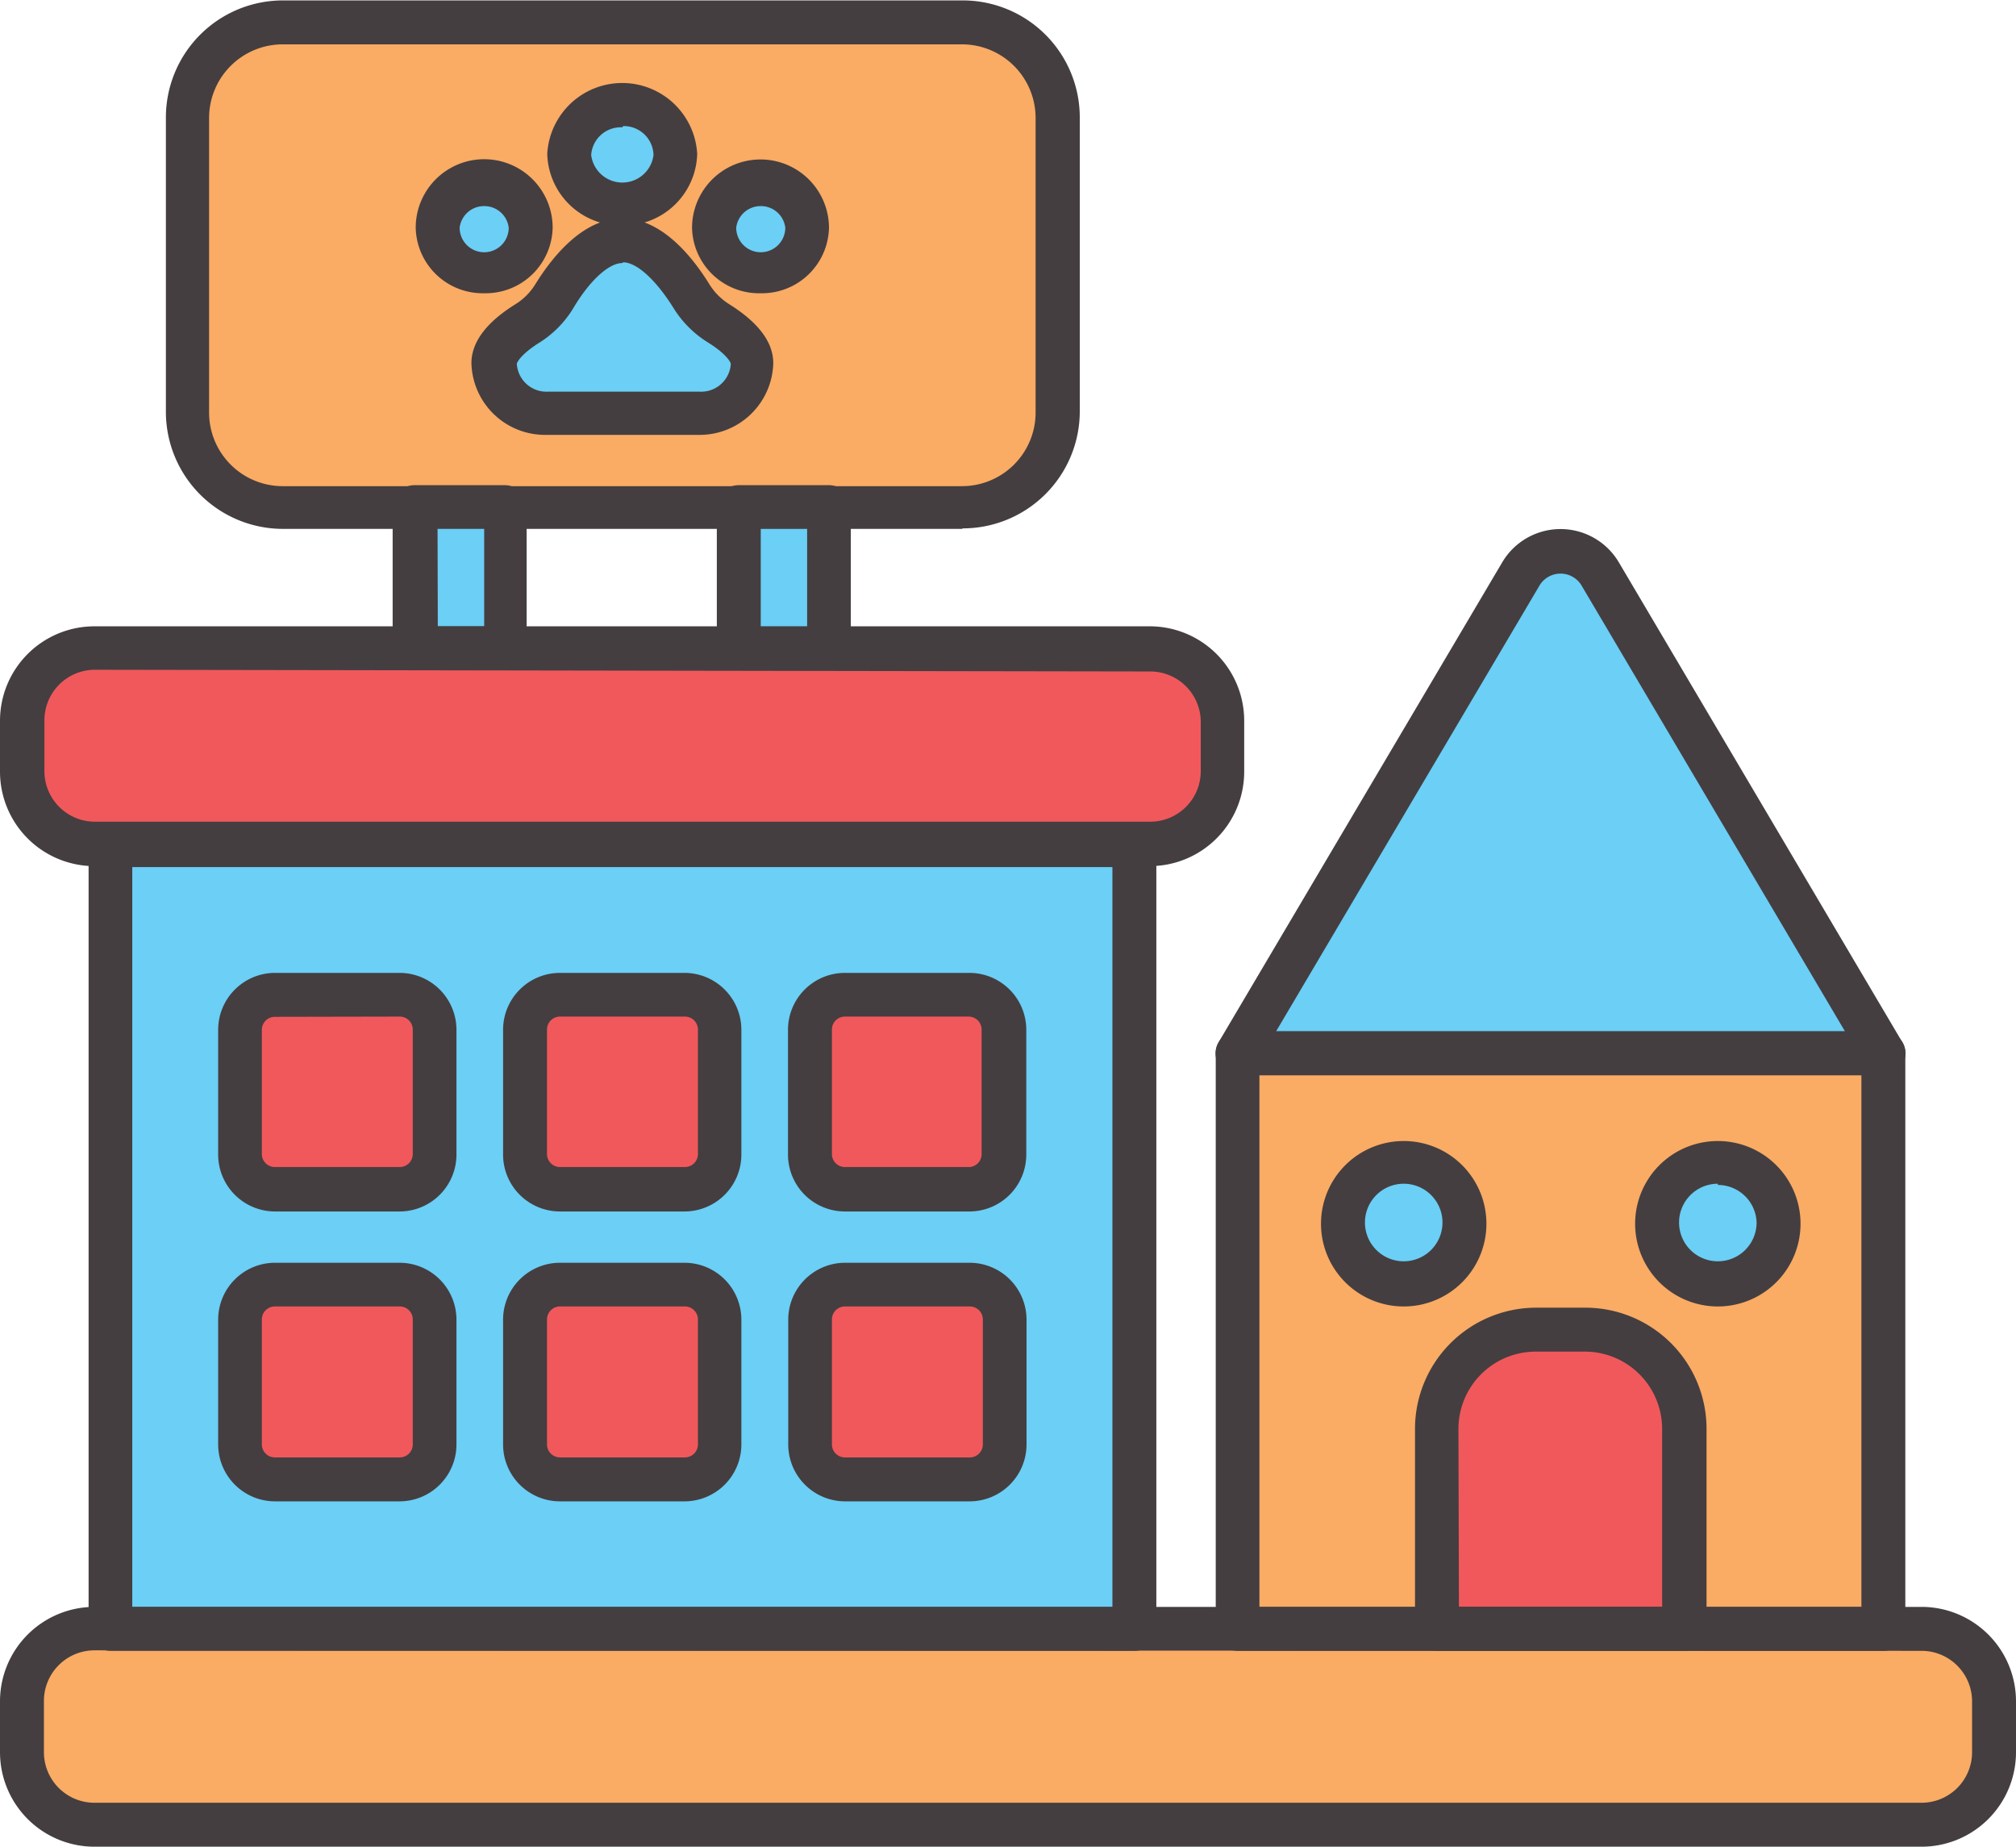 <svg xmlns="http://www.w3.org/2000/svg" viewBox="0 -0.017 82.15 75.237"><title>Depositphotos_111065450_02</title><g data-name="Layer 2"><g data-name="Layer 1"><g data-name="Layer 2"><g data-name="πœ h 1"><rect x="7.65" y=".89" width="35.42" height="19.74" rx="3.87" ry="3.87" fill="#faab64"/><rect x=".89" y="26.4" width="48.94" height="7.98" rx="2.95" ry="2.95" fill="#f1585c"/><rect x=".9" y="66.34" width="80.35" height="7.98" rx="2.95" ry="2.95" fill="#faab64"/><path fill="#6bcff6" d="M16.94 20.64h3.68v5.76h-3.68z"/><path fill="#6bcff6" d="M30.1 20.64h3.68v5.76H30.1z"/><path fill="#6bcff6" d="M4.5 34.42h41.73v31.92H4.5z"/><rect x="21.39" y="40.51" width="7.94" height="7.94" rx="1.42" ry="1.42" fill="#f1585c"/><rect x="9.78" y="40.51" width="7.94" height="7.94" rx="1.42" ry="1.42" fill="#f1585c"/><rect x="33.01" y="40.51" width="7.94" height="7.94" rx="1.42" ry="1.42" fill="#f1585c"/><rect x="21.39" y="52.32" width="7.94" height="7.94" rx="1.42" ry="1.42" fill="#f1585c"/><rect x="9.78" y="52.32" width="7.94" height="7.94" rx="1.42" ry="1.42" fill="#f1585c"/><rect x="33.01" y="52.32" width="7.94" height="7.94" rx="1.42" ry="1.42" fill="#f1585c"/><path d="M76.75 42.89H50.43L62 23.36a1.87 1.87 0 0 1 3.22 0z" fill="#6bcff6"/><path fill="#faab64" d="M50.43 42.89h26.32v23.45H50.43z"/><circle cx="57.2" cy="49.84" r="2.47" fill="#6bcff6"/><circle cx="69.97" cy="49.84" r="2.47" fill="#6bcff6"/><path d="M68.62 66.34H58.55V58.2a4 4 0 0 1 4-4h2a4 4 0 0 1 4 4z" fill="#f1585c"/><ellipse cx="25.36" cy="6.25" rx="2.16" ry="2.02" fill="#6bcff6"/><path d="M21.47 13.14a3.4 3.4 0 0 0 1.1-1.1c.54-.88 1.59-2.26 2.79-2.26s2.24 1.38 2.79 2.22a3.42 3.42 0 0 0 1.1 1.1c.6.37 1.36 1 1.36 1.64a2.1 2.1 0 0 1-2.16 2h-6.18a2.1 2.1 0 0 1-2.16-2c0-.62.76-1.23 1.36-1.6z" fill="#6bcff6"/><ellipse cx="30.99" cy="9.26" rx="1.9" ry="1.77" fill="#6bcff6"/><ellipse cx="19.73" cy="9.26" rx="1.9" ry="1.77" fill="#6bcff6"/><path d="M39.2 21.53H11.52a4.77 4.77 0 0 1-4.76-4.76v-12A4.77 4.77 0 0 1 11.52 0H39.2A4.77 4.77 0 0 1 44 4.74v12a4.77 4.77 0 0 1-4.77 4.77zM11.52 1.79a3 3 0 0 0-3 3v12a3 3 0 0 0 3 3H39.2a3 3 0 0 0 3-3v-12a3 3 0 0 0-3-3z" fill="#443e40"/><path d="M46.87 35.27h-43A3.85 3.85 0 0 1 0 31.44v-2.09a3.85 3.85 0 0 1 3.85-3.85h43a3.85 3.85 0 0 1 3.85 3.85v2.07a3.85 3.85 0 0 1-3.83 3.85zm-43-8a2.06 2.06 0 0 0-2.06 2.06v2.07a2.06 2.06 0 0 0 2.06 2.06h43a2.06 2.06 0 0 0 2.06-2.06v-2a2.06 2.06 0 0 0-2.06-2.06z" fill="#443e40"/><path d="M78.3 75.22H3.85A3.85 3.85 0 0 1 0 71.37V69.3a3.85 3.85 0 0 1 3.85-3.85H78.3a3.85 3.85 0 0 1 3.85 3.85v2.07a3.85 3.85 0 0 1-3.85 3.85zm-74.45-8a2.06 2.06 0 0 0-2.06 2.06v2.09a2.06 2.06 0 0 0 2.06 2.06H78.3a2.06 2.06 0 0 0 2.06-2.06V69.3a2.06 2.06 0 0 0-2.06-2.06z" fill="#443e40"/><path d="M20.62 27.29h-3.68a.89.89 0 0 1-.94-.84v-5.81a.89.89 0 0 1 .89-.89h3.68a.89.89 0 0 1 .89.89v5.76a.89.89 0 0 1-.84.89zm-2.78-1.79h1.89v-4h-1.9z" fill="#443e40"/><path d="M33.78 27.29H30.1a.89.89 0 0 1-.89-.89v-5.76a.89.89 0 0 1 .89-.89h3.68a.89.89 0 0 1 .89.89v5.76a.89.89 0 0 1-.89.89zM31 25.51h1.89v-4H31z" fill="#443e40"/><path d="M46.23 67.24H4.5a.89.89 0 0 1-.89-.89V34.42a.89.89 0 0 1 .89-.89h41.73a.89.89 0 0 1 .89.89v31.92a.89.89 0 0 1-.88.9zM5.39 65.45h39.94V35.31H5.39z" fill="#443e40"/><path d="M27.91 49.34h-5.1A2.32 2.32 0 0 1 20.5 47v-5.07a2.32 2.32 0 0 1 2.31-2.31h5.09a2.32 2.32 0 0 1 2.31 2.31V47a2.32 2.32 0 0 1-2.3 2.34zm-5.09-7.94a.53.53 0 0 0-.53.53V47a.53.53 0 0 0 .53.53h5.09a.53.53 0 0 0 .53-.53v-5.07a.53.53 0 0 0-.53-.53z" fill="#443e40"/><path d="M16.29 49.34H11.2A2.32 2.32 0 0 1 8.89 47v-5.07a2.32 2.32 0 0 1 2.31-2.31h5.09a2.32 2.32 0 0 1 2.31 2.31V47a2.32 2.32 0 0 1-2.3 2.34zm-5.09-7.93a.53.53 0 0 0-.53.53V47a.53.53 0 0 0 .53.53h5.09a.53.53 0 0 0 .53-.53v-5.07a.53.53 0 0 0-.53-.53z" fill="#443e40"/><path d="M39.52 49.34h-5.09A2.32 2.32 0 0 1 32.11 47v-5.07a2.32 2.32 0 0 1 2.31-2.31h5.09a2.32 2.32 0 0 1 2.31 2.31V47a2.32 2.32 0 0 1-2.3 2.34zm-5.09-7.94a.53.53 0 0 0-.53.53V47a.53.53 0 0 0 .53.53h5.09A.53.53 0 0 0 40 47v-5.07a.53.53 0 0 0-.53-.53z" fill="#443e40"/><path d="M27.91 61.15h-5.1a2.32 2.32 0 0 1-2.31-2.31v-5.1a2.32 2.32 0 0 1 2.31-2.31h5.09a2.32 2.32 0 0 1 2.31 2.31v5.09a2.32 2.32 0 0 1-2.3 2.32zm-5.09-7.94a.53.53 0 0 0-.53.53v5.09a.53.53 0 0 0 .53.53h5.09a.53.53 0 0 0 .53-.53v-5.09a.53.53 0 0 0-.53-.53z" fill="#443e40"/><path d="M16.29 61.15H11.2a2.32 2.32 0 0 1-2.31-2.31v-5.1a2.32 2.32 0 0 1 2.31-2.31h5.09a2.32 2.32 0 0 1 2.31 2.31v5.09a2.32 2.32 0 0 1-2.31 2.32zm-5.09-7.94a.53.53 0 0 0-.53.53v5.09a.53.53 0 0 0 .53.53h5.09a.53.53 0 0 0 .53-.53v-5.09a.53.53 0 0 0-.53-.53z" fill="#443e40"/><path d="M39.52 61.15h-5.09a2.32 2.32 0 0 1-2.31-2.31v-5.1a2.32 2.32 0 0 1 2.31-2.31h5.09a2.32 2.32 0 0 1 2.31 2.31v5.09a2.32 2.32 0 0 1-2.31 2.32zm-5.09-7.94a.53.53 0 0 0-.53.53v5.09a.53.53 0 0 0 .53.53h5.09a.53.53 0 0 0 .53-.53v-5.09a.53.53 0 0 0-.53-.53z" fill="#443e40"/><path d="M76.75 43.79H50.43a.89.89 0 0 1-.77-1.35L61.21 22.9a2.76 2.76 0 0 1 4.76 0l11.51 19.48a.89.89 0 0 1-.73 1.41zM52 42h23.18L64.43 23.81a1 1 0 0 0-1.68 0z" fill="#443e40"/><path d="M76.75 67.24H50.43a.89.89 0 0 1-.89-.89V42.89a.89.89 0 0 1 .89-.89h26.32a.89.89 0 0 1 .89.89v23.45a.89.89 0 0 1-.88.9zm-25.43-1.79h24.53V43.79H51.32z" fill="#443e40"/><path d="M57.2 53.21a3.37 3.37 0 1 1 3.37-3.37 3.37 3.37 0 0 1-3.37 3.37zm0-5a1.58 1.58 0 1 0 1.58 1.58 1.58 1.58 0 0 0-1.58-1.58z" fill="#443e40"/><path d="M70 53.21a3.37 3.37 0 1 1 3.37-3.37A3.37 3.37 0 0 1 70 53.21zm0-5a1.58 1.58 0 1 0 1.58 1.58A1.58 1.58 0 0 0 70 48.26z" fill="#443e40"/><path d="M68.62 67.24H58.55a.89.89 0 0 1-.89-.89V58.2a4.94 4.94 0 0 1 4.94-4.94h2a4.94 4.94 0 0 1 4.94 4.94v8.14a.89.89 0 0 1-.88.9zm-9.17-1.79h8.28V58.2a3.15 3.15 0 0 0-3.15-3.15h-2a3.15 3.15 0 0 0-3.15 3.15z" fill="#443e40"/><path d="M25.36 9.17a3 3 0 0 1-3.06-2.92 3.06 3.06 0 0 1 6.11 0 3 3 0 0 1-3.05 2.92zm0-4a1.21 1.21 0 0 0-1.27 1.13 1.28 1.28 0 0 0 2.54 0 1.21 1.21 0 0 0-1.24-1.18z" fill="#443e40"/><path d="M28.45 17.7h-6.18a3 3 0 0 1-3.06-2.92c0-.85.6-1.66 1.79-2.4a2.5 2.5 0 0 0 .81-.81c.76-1.23 2-2.69 3.55-2.69s2.79 1.46 3.55 2.69a2.53 2.53 0 0 0 .81.81c1.18.74 1.79 1.54 1.79 2.4a3 3 0 0 1-3.06 2.92zm-3.09-7c-.55 0-1.33.71-2 1.84A4.27 4.27 0 0 1 22 13.93c-.76.47-.94.82-.94.88a1.21 1.21 0 0 0 1.27 1.13h6.18a1.21 1.21 0 0 0 1.27-1.13c0-.06-.18-.41-.94-.88a4.33 4.33 0 0 1-1.39-1.39c-.73-1.17-1.51-1.87-2.06-1.87z" fill="#443e40"/><path d="M31 11.93a2.73 2.73 0 0 1-2.8-2.66 2.79 2.79 0 0 1 5.58 0A2.73 2.73 0 0 1 31 11.93zm0-3.55a1 1 0 0 0-1 .88 1 1 0 0 0 2 0 1 1 0 0 0-1-.88z" fill="#443e40"/><path d="M19.73 11.93a2.73 2.73 0 0 1-2.79-2.67 2.79 2.79 0 1 1 5.58 0 2.73 2.73 0 0 1-2.79 2.67zm0-3.55a1 1 0 0 0-1 .88 1 1 0 0 0 2 0 1 1 0 0 0-1-.88z" fill="#443e40"/></g></g></g></g></svg>